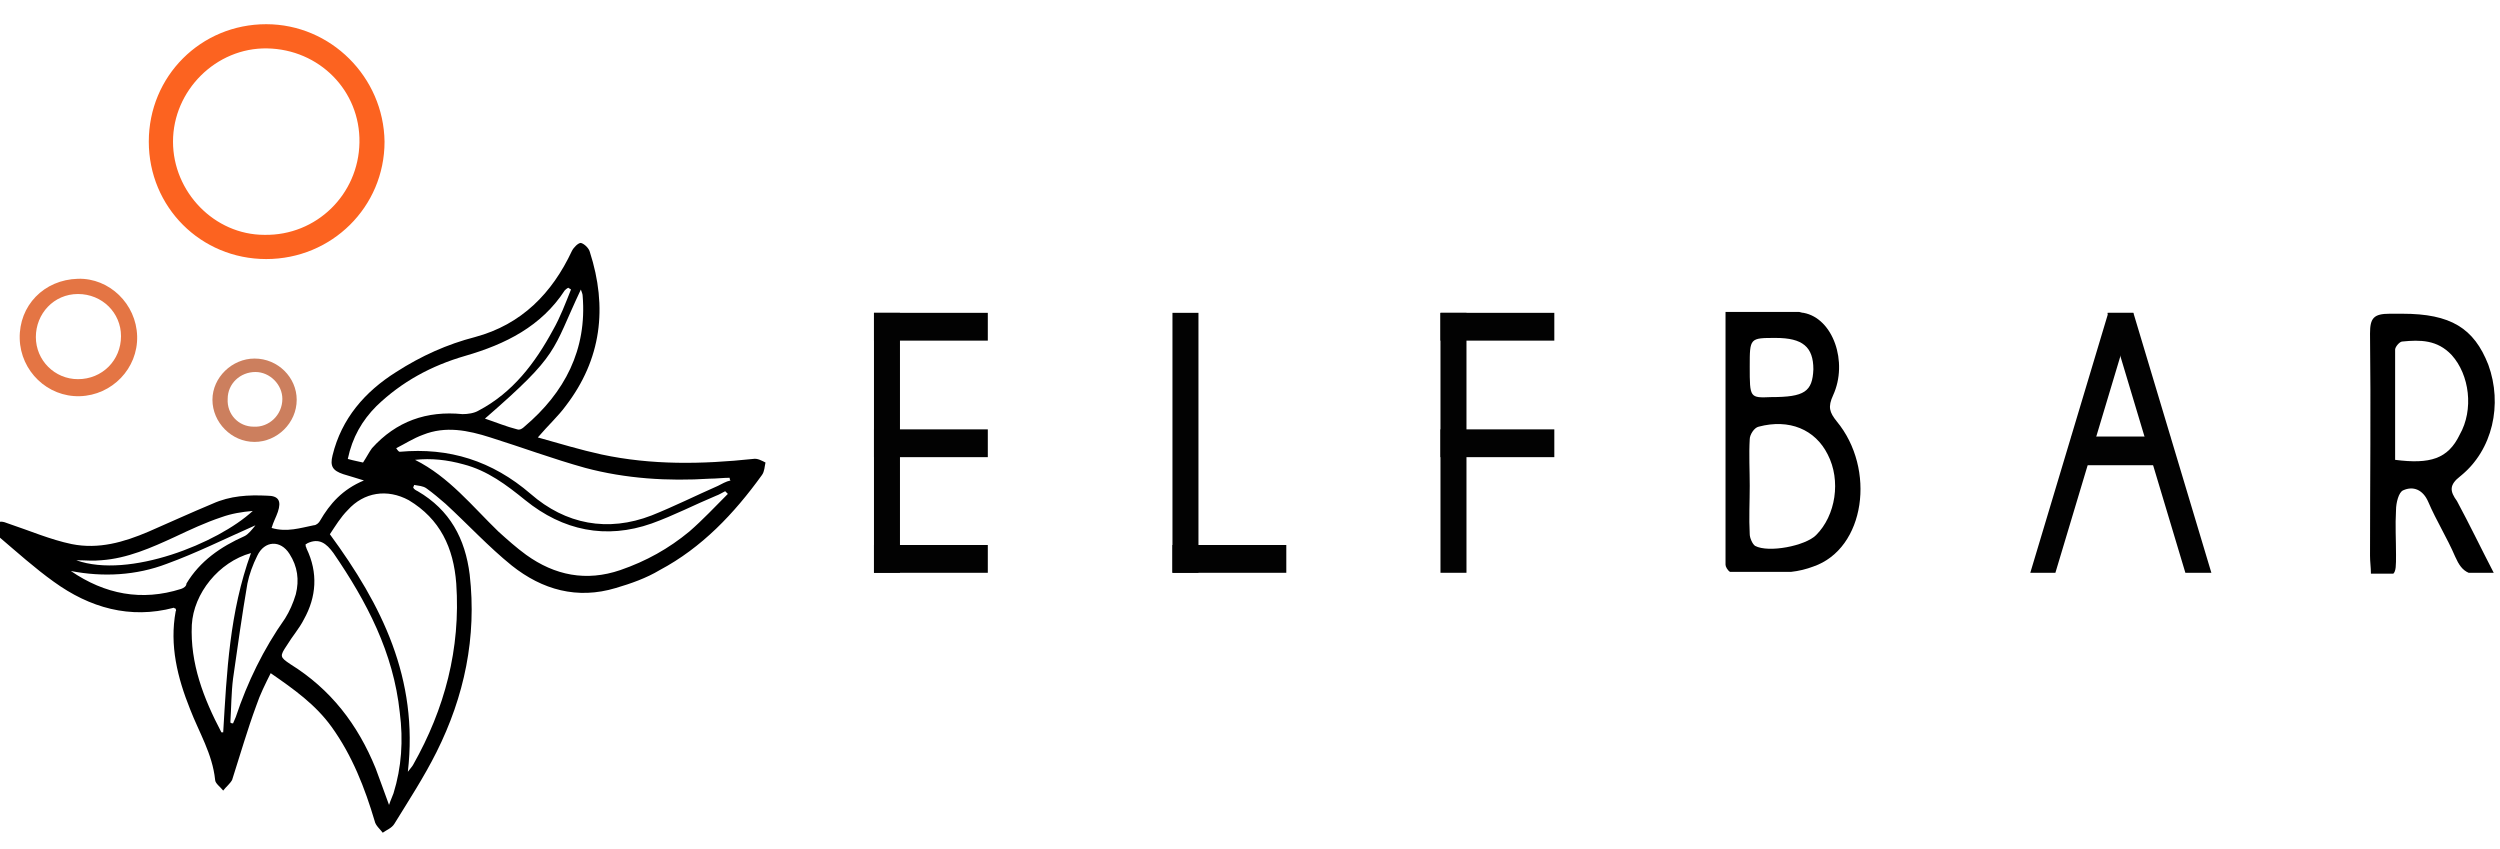 <?xml version="1.0" encoding="UTF-8"?> <svg xmlns="http://www.w3.org/2000/svg" xmlns:xlink="http://www.w3.org/1999/xlink" version="1.1" id="Слой_1" x="0px" y="0px" viewBox="0 0 278.9 94.7" style="enable-background:new 0 0 278.9 94.7;" xml:space="preserve"> <style type="text/css"> .st0{fill:#020202;} .st1{fill:#FC6320;} .st2{fill:#E47544;} .st3{fill:#CC7F5E;} </style> <g> <rect x="97.5" y="34.9" class="st0" width="12.7" height="3.1"></rect> <rect x="97.5" y="60.8" class="st0" width="12.7" height="3.1"></rect> <rect x="130.8" y="60.8" class="st0" width="12.7" height="3.1"></rect> <path d="M84,51.2c-5.7,0.6-11.3,0.7-16.9-0.5c-2.3-0.5-4.6-1.2-7.1-1.9c1.2-1.4,2.3-2.4,3.1-3.5c4-5.2,4.7-11,2.7-17.2 c-0.1-0.4-0.6-0.9-1-1c-0.3,0-0.8,0.5-1,0.9c-2.2,4.7-5.6,8.2-10.8,9.6c-3.1,0.8-6,2.1-8.8,3.9c-3.5,2.2-6.1,5.2-7.1,9.3 c-0.3,1.2,0,1.7,1.2,2.1c0.7,0.2,1.3,0.4,2.3,0.7c-2.4,1-3.8,2.6-4.9,4.5c-0.1,0.2-0.4,0.5-0.7,0.5c-1.5,0.3-3,0.8-4.7,0.3 c0.2-0.7,0.5-1.2,0.7-1.8c0.4-1.2,0.1-1.8-1.2-1.8c-2.1-0.1-4.1,0-6.1,0.9c-2.4,1-4.8,2.1-7.1,3.1c-2.8,1.2-5.6,2-8.6,1.4 c-2.4-0.5-4.7-1.5-7.1-2.3c-0.5-0.2-1.1-0.4-1.4,0.2c-0.1,0.3,0.1,1,0.4,1.3c2,1.7,4,3.5,6.1,5c4,2.9,8.5,4.2,13.4,2.9 c0,0,0.1,0.1,0.2,0.1c0,0.1,0.1,0.2,0,0.3c-0.7,3.8,0.2,7.4,1.6,10.9c1,2.6,2.5,5,2.8,7.9c0,0.4,0.6,0.8,0.9,1.2 c0.3-0.4,0.8-0.8,1-1.2c0.9-2.8,1.7-5.6,2.7-8.3c0.4-1.2,1-2.4,1.6-3.6c2.6,1.8,5,3.5,6.8,6c2.3,3.2,3.7,6.8,4.8,10.5 c0.1,0.5,0.6,0.9,0.9,1.3c0.4-0.3,1-0.5,1.3-1c1.6-2.6,3.3-5.2,4.7-8c3.1-6.2,4.5-12.8,3.7-19.8c-0.5-4-2.2-7.2-5.8-9.3 c-0.2-0.1-0.4-0.2-0.5-0.4c0-0.1,0.1-0.2,0.1-0.3c0.5,0.1,1,0.1,1.4,0.4c0.7,0.5,1.4,1.1,2.1,1.7c2.5,2.3,4.8,4.8,7.4,6.9 c3.4,2.7,7.3,3.8,11.6,2.5c1.7-0.5,3.4-1.1,4.9-2c4.7-2.5,8.3-6.3,11.4-10.6c0.3-0.4,0.3-1,0.4-1.4C85,51.4,84.5,51.1,84,51.2z M64.8,32.3c0.1,0.3,0.2,0.5,0.2,0.7c0.5,6-2,10.8-6.5,14.6c-0.2,0.2-0.5,0.4-0.8,0.3c-1.2-0.3-2.4-0.8-3.6-1.2 C62.5,39.4,61.5,39.3,64.8,32.3z M40.5,51.6c-0.4-0.1-1-0.2-1.7-0.4c0.5-2.4,1.6-4.3,3.2-5.9c2.8-2.7,6.1-4.5,9.9-5.6 c4.5-1.3,8.5-3.3,11.1-7.3c0.1-0.1,0.2-0.2,0.4-0.3c0.1,0.1,0.2,0.1,0.3,0.2c-0.6,1.5-1.2,3.1-2,4.5c-2,3.7-4.5,7-8.3,9 c-0.5,0.3-1.2,0.4-1.8,0.4c-4-0.4-7.4,0.8-10.1,3.8C41.2,50.4,40.9,51,40.5,51.6z M11.3,62.5c2.9-0.2,5.6-1.4,8.2-2.6 c1.7-0.8,3.4-1.6,5.2-2.2c1.1-0.4,2.3-0.6,3.5-0.7c-3.9,3.6-13.8,7.6-19.7,5.5C9.5,62.5,10.4,62.6,11.3,62.5z M20.2,65.7 c-4.4,1.4-8.5,0.6-12.3-2c3.6,0.7,7.3,0.5,10.7-0.8c3.3-1.2,6.5-2.8,9.9-4.3c-0.4,0.5-0.8,1-1.2,1.2c-2.7,1.2-5,2.8-6.5,5.3 C20.8,65.4,20.5,65.6,20.2,65.7z M24.9,81.7c-0.1,0-0.2,0-0.2,0c-2-3.8-3.5-7.7-3.3-12c0.2-3.5,3-7,6.6-8 C25.6,68.3,25.3,75,24.9,81.7z M26.3,80c-0.1,0.2-0.2,0.5-0.3,0.7c-0.1,0-0.2,0-0.3-0.1c0.1-1.6,0.1-3.3,0.3-4.9 c0.5-3.5,1-7.1,1.6-10.6c0.2-1,0.6-2.1,1.1-3.1c0.8-1.7,2.6-1.8,3.6-0.2c0.9,1.4,1.1,2.9,0.7,4.5c-0.3,1-0.7,1.9-1.2,2.7 C29.4,72.4,27.6,76.1,26.3,80z M43.9,88.5c-0.1,0.3-0.3,0.7-0.5,1.3c-0.6-1.6-1-2.8-1.5-4.1c-2-4.9-5-8.8-9.5-11.6 c-1.2-0.8-1.2-0.9-0.4-2.1c0.6-1,1.4-1.9,1.9-2.9c1.4-2.5,1.6-5.2,0.3-7.9c0-0.1-0.1-0.2-0.1-0.3c0,0,0-0.1,0-0.2 c0.1,0,0.2-0.1,0.2-0.1c1.3-0.6,2.1,0,2.9,1.1c3.7,5.4,6.7,11.1,7.4,17.8C45,82.6,44.8,85.6,43.9,88.5z M50.9,65.1 c0.5,7.3-1.3,14-4.8,20.2c-0.1,0.2-0.3,0.4-0.6,0.8c1.2-10.4-2.9-18.6-8.7-26.5c0.6-0.9,1.2-1.9,2-2.7c1.8-2,4.4-2.4,6.8-1.1 C49.1,57.9,50.6,61.1,50.9,65.1z M76.9,59.3c-2.3,1.9-4.8,3.3-7.7,4.3c-3.8,1.3-7.3,0.6-10.5-1.7c-1.1-0.8-2.1-1.7-3.1-2.6 c-2.9-2.8-5.5-6.1-9.3-8c1.8-0.2,3.6,0,5.4,0.5c2.7,0.7,4.8,2.3,6.9,4c4.2,3.4,9,4.4,14.1,2.6c2.5-0.9,4.8-2.1,7.2-3.1 c0.3-0.1,0.6-0.3,1-0.5c0.1,0.1,0.2,0.2,0.3,0.3C79.8,56.5,78.4,58,76.9,59.3z M80.1,54.2c-2.5,1.1-4.9,2.3-7.4,3.3 c-4.9,1.9-9.6,1-13.5-2.4c-4.3-3.7-9.1-5.2-14.6-4.7c-0.1,0-0.2-0.1-0.4-0.4c1-0.5,1.9-1.1,3-1.5c2.5-1,5-0.5,7.5,0.3 c3.5,1.1,7,2.4,10.6,3.4c4.5,1.2,9.2,1.5,13.9,1.2c0.7,0,1.5-0.1,2.2-0.1c0,0.1,0,0.2,0.1,0.3C81,53.7,80.5,54,80.1,54.2z"></path> <path class="st1" d="M29.7,2.7c-7.3,0-13.1,5.8-13.1,13.1c0,7.3,5.8,13.1,13.1,13.1c7.3,0,13.2-5.8,13.2-13.1 C42.8,8.6,36.9,2.7,29.7,2.7z M29.5,26.2c-5.6,0-10.2-4.8-10.2-10.4c0-5.7,4.8-10.5,10.5-10.4c5.8,0.1,10.4,4.7,10.3,10.5 C40,21.7,35.3,26.3,29.5,26.2z"></path> <path class="st2" d="M8.7,31.1c-3.8,0.1-6.6,3-6.5,6.7c0.1,3.6,3.1,6.5,6.7,6.4c3.6-0.1,6.5-3.1,6.4-6.7 C15.2,33.9,12.2,31,8.7,31.1z M8.7,42.3c-2.6,0-4.7-2.1-4.7-4.7c0-2.6,2-4.8,4.7-4.8c2.7,0,4.8,2.1,4.8,4.7 C13.5,40.2,11.4,42.3,8.7,42.3z"></path> <path class="st3" d="M28.4,40c-2.5,0-4.7,2.1-4.7,4.6c0,2.5,2.1,4.7,4.7,4.7c2.5,0,4.7-2.1,4.7-4.7C33.1,42.1,31,40,28.4,40z M28.3,47.6c-1.7,0-3-1.4-2.9-3.1c0-1.7,1.4-3,3.1-3c1.6,0,3,1.4,3,3C31.5,46.3,30,47.7,28.3,47.6z"></path> <path d="M204.9,47c-0.8-1-1-1.6-0.4-2.9c1.7-3.7,0-8.6-3.3-9.2c-0.2,0-0.4-0.1-0.5-0.1l-8.2,0c0,9.5,0,18.8,0,28.2 c0,0.2,0.2,0.6,0.5,0.8h6.8c0.9-0.1,1.7-0.3,2.5-0.6C208.1,61.2,209.3,52.3,204.9,47z M195.2,40.9c0-3.2,0-3.2,2.9-3.2 c3,0,4.2,1,4.2,3.5c-0.1,2.5-1,3.1-4.7,3.1C195.2,44.4,195.2,44.4,195.2,40.9z M202.6,59.7c-1.2,1.2-5.3,2-6.8,1.2 c-0.3-0.2-0.6-0.9-0.6-1.3c-0.1-1.8,0-3.6,0-5.4c0-1.7-0.1-3.5,0-5.2c0-0.5,0.5-1.3,1-1.4c3.4-0.9,6.3,0.3,7.7,3.1 C205.4,53.6,204.8,57.5,202.6,59.7z"></path> <path d="M274.5,53.1c3.6-2.9,4.7-8,3.1-12.4c-1.6-4.1-4.2-5.7-9.6-5.7c-0.5,0-1,0-1.4,0c-1.8,0-2.2,0.5-2.2,2.2 c0.1,8.3,0,16.5,0,24.8c0,0.7,0.1,1.3,0.1,2h2.5c0.3-0.3,0.3-0.9,0.3-2.1c0-1.7-0.1-3.3,0-5c0-0.8,0.3-2,0.8-2.2 c1.1-0.5,2.2-0.1,2.8,1.3c0.9,2.1,2.1,4,3,6.1c0.4,0.9,0.8,1.5,1.5,1.8h2.7c0,0,0,0,0.1,0c-1.4-2.7-2.7-5.4-4.1-8 C273.3,54.8,273.2,54.1,274.5,53.1z M267.2,51.3c0-4,0-8.2,0-12.3c0-0.3,0.5-0.9,0.8-0.9c2-0.2,3.9-0.2,5.5,1.5 c2,2.2,2.5,6.1,0.9,8.9C273.1,51.2,271.1,51.8,267.2,51.3z"></path> <rect x="97.5" y="34.9" class="st0" width="2.9" height="29"></rect> <rect x="97.5" y="47.9" class="st0" width="12.7" height="3.1"></rect> <rect x="130.8" y="34.9" class="st0" width="2.9" height="29"></rect> <g> <rect x="231.1" y="48.7" class="st0" width="11" height="3.2"></rect> <polygon class="st0" points="229.3,63.9 226.5,63.9 235.2,34.9 238,34.9 "></polygon> <polygon class="st0" points="243.8,63.9 246.7,63.9 238,34.9 235.1,34.9 "></polygon> </g> <g> <rect x="160.7" y="34.9" class="st0" width="2.9" height="29"></rect> <rect x="160.7" y="47.9" class="st0" width="12.7" height="3.1"></rect> <rect x="160.7" y="34.9" class="st0" width="12.7" height="3.1"></rect> </g> </g> </svg> 